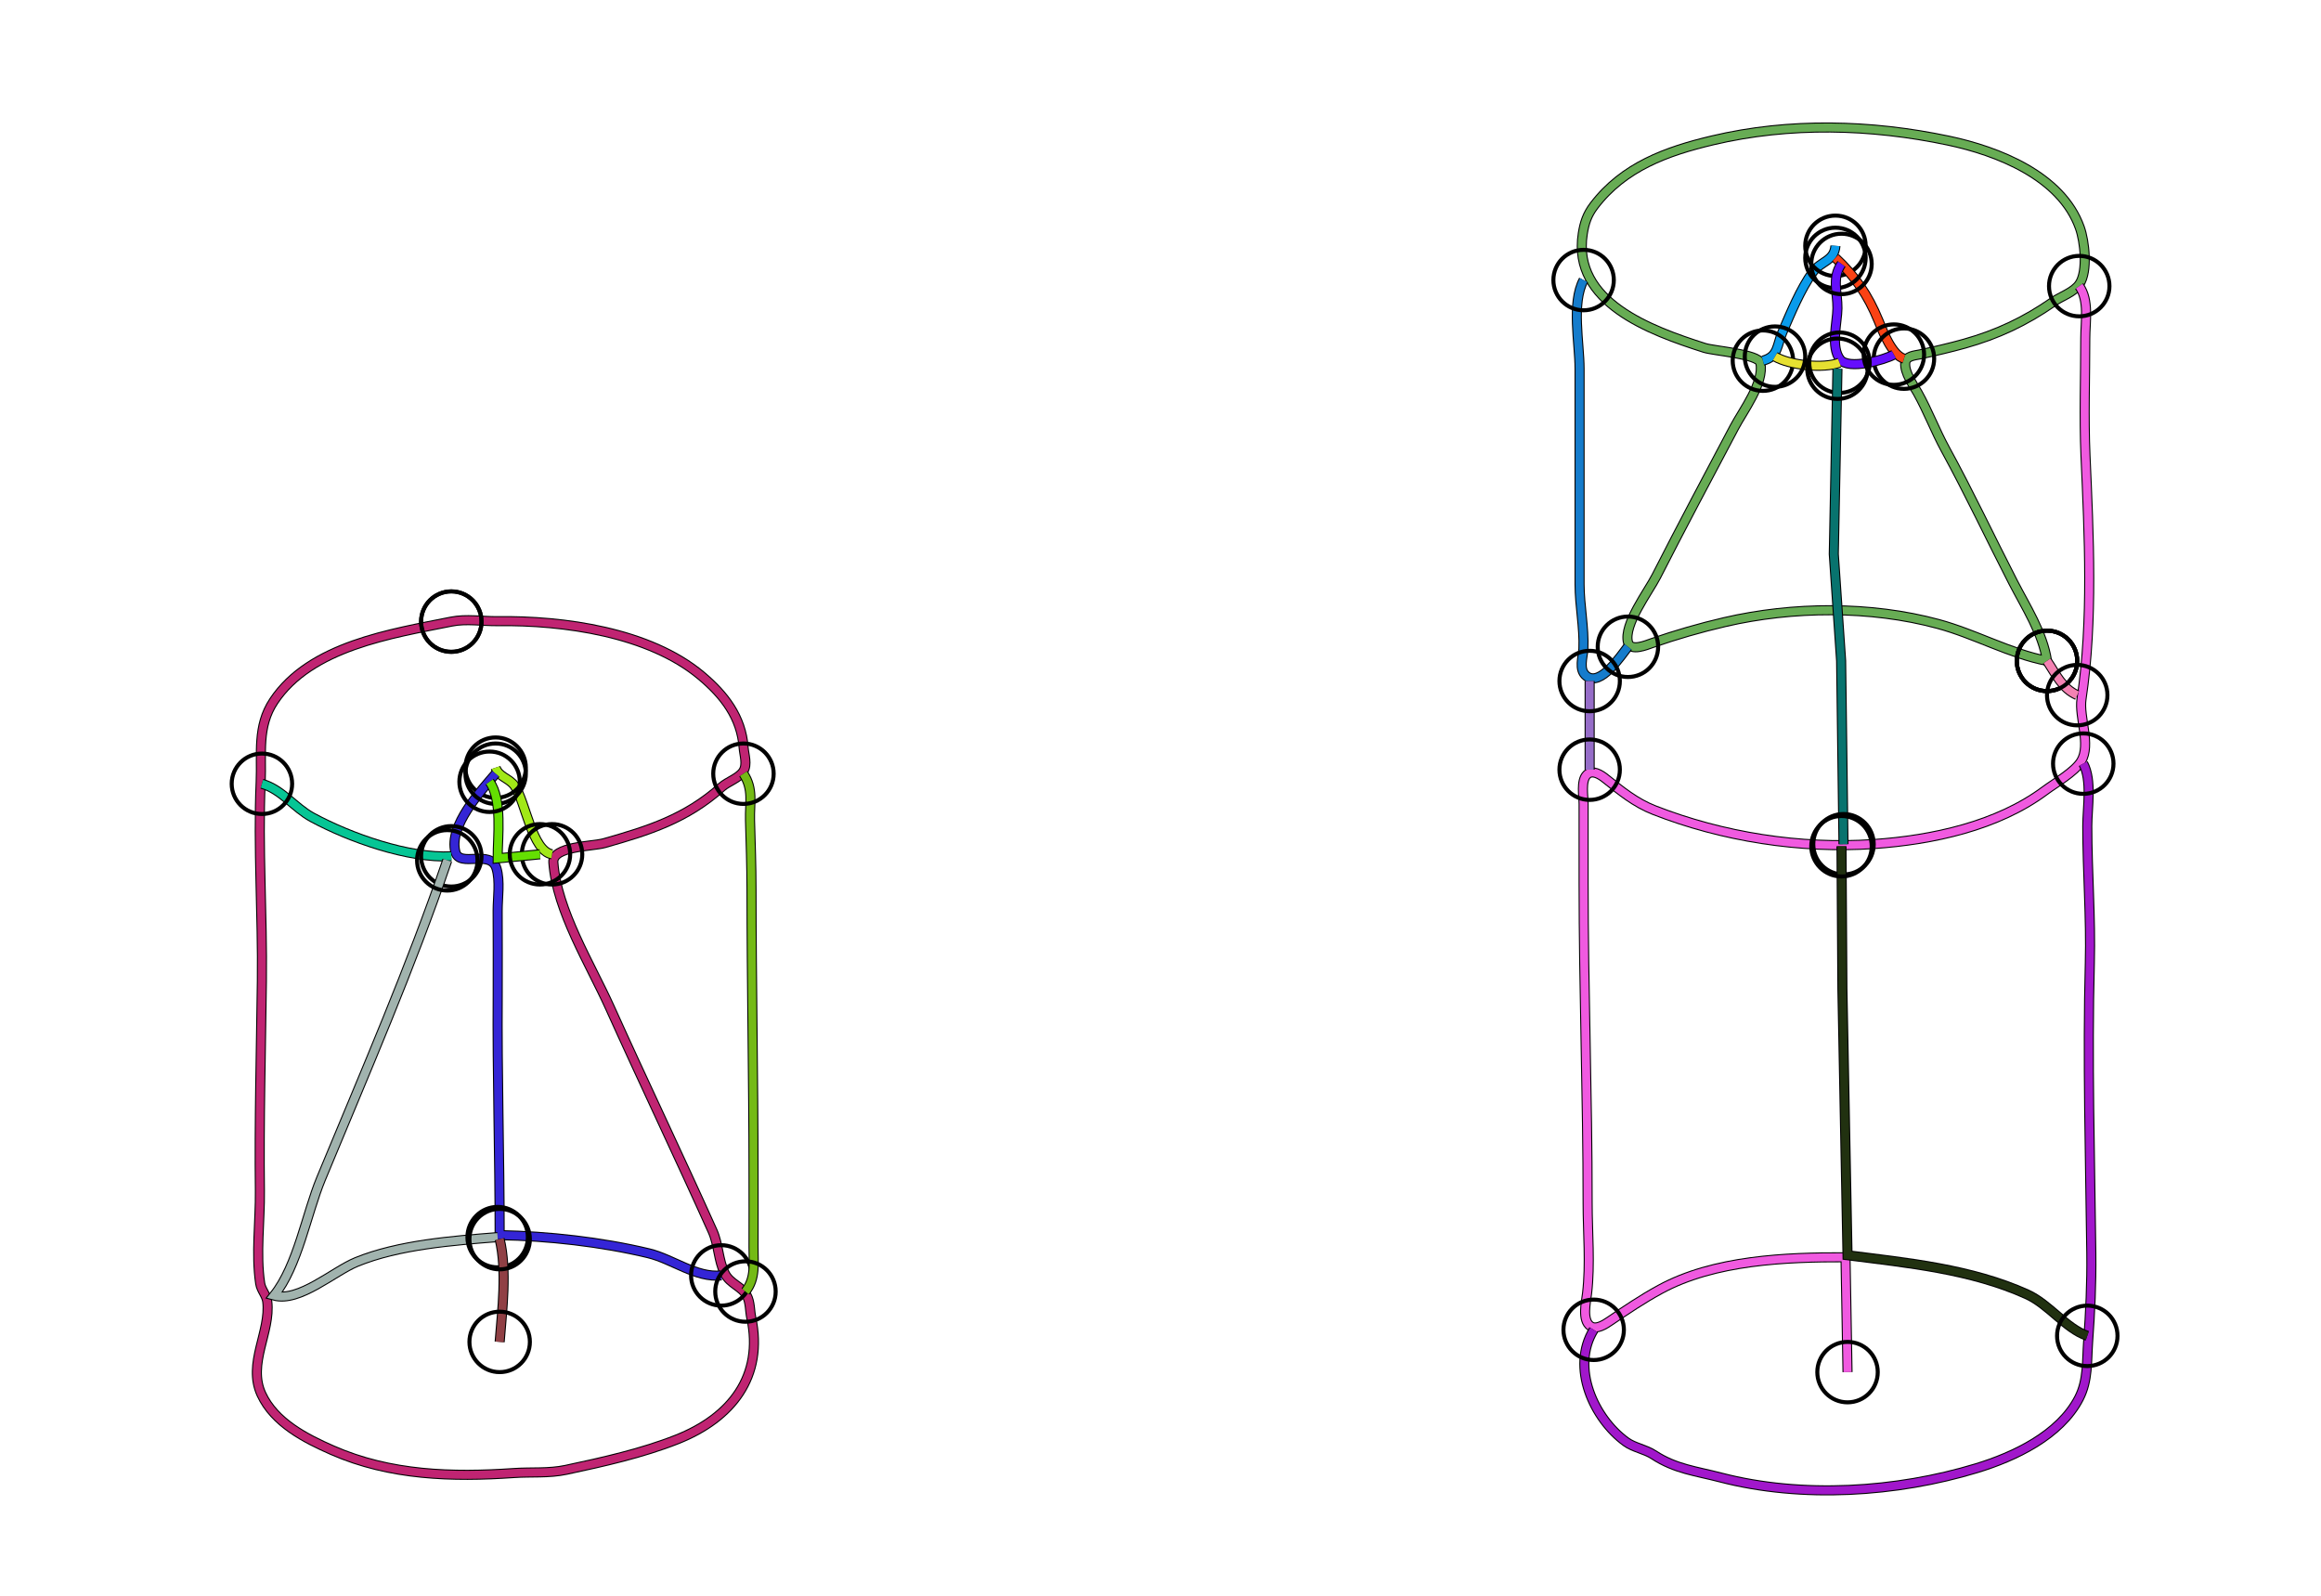 <?xml version="1.0" standalone="yes"?>
<svg width="1152" height="792">
<path style="stroke:#000000;fill:none;stroke-width:5" d="M"/>
<path style="stroke:#8FC249;fill:none;stroke-width:4" d="M"/>
<path style="stroke:#000000;fill:none;stroke-width:5" d="M1016 328C997.531 324.406 980.293 314.63 962 309.69C928.265 300.579 889.874 300.906 856 308.765C843.936 311.563 831.713 315.086 820 319.165C817.183 320.146 809.286 323.525 808.042 318.812C805.705 309.951 818.194 293.647 822.083 286C834.708 261.178 847.841 236.619 860.839 212C865.199 203.743 875.713 190.078 873.732 180.148C872.845 175.706 850.771 174.184 846 172.656C819.257 164.088 780.267 150.07 785.59 116C786.434 110.6 787.805 106.493 791.158 102.089C805.894 82.737 827.256 75.047 850 69.664C888.325 60.592 928.558 61.682 967 69.78C991.603 74.963 1023.16 87.303 1032.3 113C1034.72 119.795 1036.36 134.556 1032.14 140.892C1029.37 145.059 1023.04 147.052 1019 149.862C1005.07 159.538 991.401 165.97 975 170.572C967.85 172.578 960.273 174.317 953 175.881C950.332 176.455 945.962 176.618 945.647 180.144C945.215 184.97 949.615 191.001 951.847 195C956.906 204.061 960.562 213.864 965.564 223C977.412 244.639 987.906 267.037 999.208 289C1005.49 301.215 1013.96 314.21 1016 328"/>
<path style="stroke:#67AC54;fill:none;stroke-width:4" d="M1016 328C997.531 324.406 980.293 314.63 962 309.69C928.265 300.579 889.874 300.906 856 308.765C843.936 311.563 831.713 315.086 820 319.165C817.183 320.146 809.286 323.525 808.042 318.812C805.705 309.951 818.194 293.647 822.083 286C834.708 261.178 847.841 236.619 860.839 212C865.199 203.743 875.713 190.078 873.732 180.148C872.845 175.706 850.771 174.184 846 172.656C819.257 164.088 780.267 150.07 785.59 116C786.434 110.6 787.805 106.493 791.158 102.089C805.894 82.737 827.256 75.047 850 69.664C888.325 60.592 928.558 61.682 967 69.78C991.603 74.963 1023.16 87.303 1032.3 113C1034.72 119.795 1036.36 134.556 1032.14 140.892C1029.37 145.059 1023.04 147.052 1019 149.862C1005.07 159.538 991.401 165.97 975 170.572C967.85 172.578 960.273 174.317 953 175.881C950.332 176.455 945.962 176.618 945.647 180.144C945.215 184.97 949.615 191.001 951.847 195C956.906 204.061 960.562 213.864 965.564 223C977.412 244.639 987.906 267.037 999.208 289C1005.49 301.215 1013.96 314.21 1016 328"/>
<circle stroke="#000000" fill="none" stroke-width="2" r="15" cx="1016" cy="328"/>
<circle stroke="#000000" fill="none" stroke-width="2" r="15" cx="1016" cy="328"/>
<path style="stroke:#000000;fill:none;stroke-width:5" d="M911 122C910.416 129.677 903.745 129.525 899.765 135.044C893.668 143.498 888.771 155.414 884.633 165C881.888 171.36 882.75 176.953 875 179"/>
<path style="stroke:#099BEB;fill:none;stroke-width:4" d="M911 122C910.416 129.677 903.745 129.525 899.765 135.044C893.668 143.498 888.771 155.414 884.633 165C881.888 171.36 882.75 176.953 875 179"/>
<circle stroke="#000000" fill="none" stroke-width="2" r="15" cx="911" cy="122"/>
<circle stroke="#000000" fill="none" stroke-width="2" r="15" cx="875" cy="179"/>
<path style="stroke:#000000;fill:none;stroke-width:5" d="M911 128C920.765 137.145 927.149 146.408 932.309 159C934.624 164.65 938.997 176.183 945 178"/>
<path style="stroke:#FA4214;fill:none;stroke-width:4" d="M911 128C920.765 137.145 927.149 146.408 932.309 159C934.624 164.65 938.997 176.183 945 178"/>
<circle stroke="#000000" fill="none" stroke-width="2" r="15" cx="911" cy="128"/>
<circle stroke="#000000" fill="none" stroke-width="2" r="15" cx="945" cy="178"/>
<path style="stroke:#000000;fill:none;stroke-width:5" d="M914 131C909.143 137.753 912.076 145.239 911.996 153C911.924 160.058 908.503 172.171 913.318 178.397C917.449 183.738 935.3 178.606 940 176"/>
<path style="stroke:#650EFC;fill:none;stroke-width:4" d="M914 131C909.143 137.753 912.076 145.239 911.996 153C911.924 160.058 908.503 172.171 913.318 178.397C917.449 183.738 935.3 178.606 940 176"/>
<circle stroke="#000000" fill="none" stroke-width="2" r="15" cx="914" cy="131"/>
<circle stroke="#000000" fill="none" stroke-width="2" r="15" cx="940" cy="176"/>
<path style="stroke:#000000;fill:none;stroke-width:5" d="M786 139C779.863 150.5 784 170.24 784 183L784 290C784 300.625 786.359 311.466 785.896 322C785.713 326.159 783.379 332.291 787.318 335.472C794.354 341.155 804.641 325.232 808 321"/>
<path style="stroke:#157CCC;fill:none;stroke-width:4" d="M786 139C779.863 150.5 784 170.24 784 183L784 290C784 300.625 786.359 311.466 785.896 322C785.713 326.159 783.379 332.291 787.318 335.472C794.354 341.155 804.641 325.232 808 321"/>
<circle stroke="#000000" fill="none" stroke-width="2" r="15" cx="786" cy="139"/>
<circle stroke="#000000" fill="none" stroke-width="2" r="15" cx="808" cy="321"/>
<path style="stroke:#000000;fill:none;stroke-width:5" d="M1032 142C1037.03 148.992 1035 159.701 1035 168C1035 187.147 1034.27 206.981 1035.1 226C1036.85 265.648 1038.99 307.985 1033.13 347C1031.79 355.915 1037.91 369.509 1032.97 377.776C1029.79 383.095 1020.05 388.614 1015 392.37C991.346 409.982 959.168 416.902 930 418.91C893.493 421.425 854.929 415.359 821 402.062C811.639 398.393 804.503 392.482 796.714 386.303C794.389 384.459 790.307 381.829 787.603 384.503C784.58 387.493 786.001 395.137 786 399L786 438C786 491.201 788.017 543.915 788 597C787.995 611.743 789.442 627.355 787.714 642C787.217 646.217 785.08 655.267 789.434 658.187C792.329 660.128 796.621 657.284 799 655.675C807.355 650.027 815.103 644.773 824 639.924C850.804 625.313 886.488 623.919 916 624L917 681"/>
<path style="stroke:#F05AE0;fill:none;stroke-width:4" d="M1032 142C1037.03 148.992 1035 159.701 1035 168C1035 187.147 1034.27 206.981 1035.1 226C1036.85 265.648 1038.99 307.985 1033.13 347C1031.79 355.915 1037.91 369.509 1032.97 377.776C1029.79 383.095 1020.05 388.614 1015 392.37C991.346 409.982 959.168 416.902 930 418.91C893.493 421.425 854.929 415.359 821 402.062C811.639 398.393 804.503 392.482 796.714 386.303C794.389 384.459 790.307 381.829 787.603 384.503C784.58 387.493 786.001 395.137 786 399L786 438C786 491.201 788.017 543.915 788 597C787.995 611.743 789.442 627.355 787.714 642C787.217 646.217 785.08 655.267 789.434 658.187C792.329 660.128 796.621 657.284 799 655.675C807.355 650.027 815.103 644.773 824 639.924C850.804 625.313 886.488 623.919 916 624L917 681"/>
<circle stroke="#000000" fill="none" stroke-width="2" r="15" cx="1032" cy="142"/>
<circle stroke="#000000" fill="none" stroke-width="2" r="15" cx="917" cy="681"/>
<path style="stroke:#000000;fill:none;stroke-width:5" d="M881 177C888.473 181.314 905.052 183.073 913 180"/>
<path style="stroke:#E6E031;fill:none;stroke-width:4" d="M881 177C888.473 181.314 905.052 183.073 913 180"/>
<circle stroke="#000000" fill="none" stroke-width="2" r="15" cx="881" cy="177"/>
<circle stroke="#000000" fill="none" stroke-width="2" r="15" cx="913" cy="180"/>
<path style="stroke:#000000;fill:none;stroke-width:5" d="M912 183L910.179 275L913.821 328L915 419"/>
<path style="stroke:#08736E;fill:none;stroke-width:4" d="M912 183L910.179 275L913.821 328L915 419"/>
<circle stroke="#000000" fill="none" stroke-width="2" r="15" cx="912" cy="183"/>
<circle stroke="#000000" fill="none" stroke-width="2" r="15" cx="915" cy="419"/>
<path style="stroke:#000000;fill:none;stroke-width:5" d="M224 308.514C231.485 307.007 239.44 308.391 247 308.29C279.702 307.855 322.195 313.696 348 335.325C359.467 344.936 367.986 355.961 369.089 371C369.355 374.632 371.053 379.355 368.972 382.725C366.834 386.187 361.231 387.891 358.17 390.618C340.502 406.36 322.209 412.139 300 418.441C293.916 420.168 274.065 419.889 274.649 428.019C276.369 451.941 292.986 478.465 302.694 500C319.435 537.134 336.993 573.833 353.688 611C356.712 617.732 356.492 625.473 359.728 631.995C362.322 637.223 368.104 638.338 370.682 643.105C372.402 646.285 372.139 650.515 372.884 654C379.103 683.07 363.111 703.688 336 714.405C318.574 721.294 299.305 725.586 281 729.49C272.31 731.343 263.762 730.489 255 731.09C224.489 733.179 193.675 732.363 165 719.781C151.668 713.931 136.256 706.069 129.765 692C122.723 676.74 134.442 661.064 132.655 646C132.267 642.732 129.649 640.301 129.148 637C126.913 622.286 129.173 605.89 128.996 591C128.585 556.477 129.546 521.555 129.981 487C130.397 454.066 127.954 420.798 129.39 388C130.004 373.966 127.488 360.609 135.853 348C154.069 320.54 194.322 314.491 224 308.514"/>
<path style="stroke:#C02472;fill:none;stroke-width:4" d="M224 308.514C231.485 307.007 239.44 308.391 247 308.29C279.702 307.855 322.195 313.696 348 335.325C359.467 344.936 367.986 355.961 369.089 371C369.355 374.632 371.053 379.355 368.972 382.725C366.834 386.187 361.231 387.891 358.17 390.618C340.502 406.36 322.209 412.139 300 418.441C293.916 420.168 274.065 419.889 274.649 428.019C276.369 451.941 292.986 478.465 302.694 500C319.435 537.134 336.993 573.833 353.688 611C356.712 617.732 356.492 625.473 359.728 631.995C362.322 637.223 368.104 638.338 370.682 643.105C372.402 646.285 372.139 650.515 372.884 654C379.103 683.07 363.111 703.688 336 714.405C318.574 721.294 299.305 725.586 281 729.49C272.31 731.343 263.762 730.489 255 731.09C224.489 733.179 193.675 732.363 165 719.781C151.668 713.931 136.256 706.069 129.765 692C122.723 676.74 134.442 661.064 132.655 646C132.267 642.732 129.649 640.301 129.148 637C126.913 622.286 129.173 605.89 128.996 591C128.585 556.477 129.546 521.555 129.981 487C130.397 454.066 127.954 420.798 129.39 388C130.004 373.966 127.488 360.609 135.853 348C154.069 320.54 194.322 314.491 224 308.514"/>
<circle stroke="#000000" fill="none" stroke-width="2" r="15" cx="224" cy="308.514"/>
<circle stroke="#000000" fill="none" stroke-width="2" r="15" cx="224" cy="308.514"/>
<path style="stroke:#000000;fill:none;stroke-width:5" d="M1016 328C1020.45 334.549 1023.44 341.645 1031 345"/>
<path style="stroke:#F482B3;fill:none;stroke-width:4" d="M1016 328C1020.45 334.549 1023.44 341.645 1031 345"/>
<circle stroke="#000000" fill="none" stroke-width="2" r="15" cx="1016" cy="328"/>
<circle stroke="#000000" fill="none" stroke-width="2" r="15" cx="1031" cy="345"/>
<path style="stroke:#000000;fill:none;stroke-width:5" d="M789 338L789 382"/>
<path style="stroke:#966DC8;fill:none;stroke-width:4" d="M789 338L789 382"/>
<circle stroke="#000000" fill="none" stroke-width="2" r="15" cx="789" cy="338"/>
<circle stroke="#000000" fill="none" stroke-width="2" r="15" cx="789" cy="382"/>
<path style="stroke:#000000;fill:none;stroke-width:5" d="M1034 379C1038.45 387.332 1036 400.691 1036 410C1036 432.763 1037.86 455.319 1037.26 478C1035.99 525.647 1037.43 574.069 1038 622C1038.18 637.156 1037.49 651.193 1036.41 666C1035.71 675.633 1036.47 685.103 1031.86 694C1022.32 712.405 999.78 722.991 981 728.7C941.341 740.757 894.353 743.783 854 733.285C841.803 730.111 831.617 729.118 820.83 722.051C816.484 719.204 811.102 718.553 807 715.566C791.085 703.979 779.527 678.728 791 660"/>
<path style="stroke:#A117CB;fill:none;stroke-width:4" d="M1034 379C1038.45 387.332 1036 400.691 1036 410C1036 432.763 1037.86 455.319 1037.26 478C1035.99 525.647 1037.43 574.069 1038 622C1038.18 637.156 1037.49 651.193 1036.41 666C1035.71 675.633 1036.47 685.103 1031.86 694C1022.32 712.405 999.78 722.991 981 728.7C941.341 740.757 894.353 743.783 854 733.285C841.803 730.111 831.617 729.118 820.83 722.051C816.484 719.204 811.102 718.553 807 715.566C791.085 703.979 779.527 678.728 791 660"/>
<circle stroke="#000000" fill="none" stroke-width="2" r="15" cx="1034" cy="379"/>
<circle stroke="#000000" fill="none" stroke-width="2" r="15" cx="791" cy="660"/>
<path style="stroke:#000000;fill:none;stroke-width:5" d="M246 381C247.609 385.71 252.767 386.144 255.497 390.133C260.931 398.073 264.068 422.38 274 424"/>
<path style="stroke:#A1E817;fill:none;stroke-width:4" d="M246 381C247.609 385.71 252.767 386.144 255.497 390.133C260.931 398.073 264.068 422.38 274 424"/>
<circle stroke="#000000" fill="none" stroke-width="2" r="15" cx="246" cy="381"/>
<circle stroke="#000000" fill="none" stroke-width="2" r="15" cx="274" cy="424"/>
<path style="stroke:#000000;fill:none;stroke-width:5" d="M246 384C238.712 392.565 222.593 409.69 226.032 422.852C228.115 430.822 243.51 421.289 246.427 431.019C248.311 437.301 247 445.489 247 452C247 465.999 247.132 480.006 247.029 494C246.736 533.547 248 573.37 248 613C272.202 613.5 298.45 616.372 322 622.039C333.876 624.896 345.545 634.32 358 633"/>
<path style="stroke:#3425D6;fill:none;stroke-width:4" d="M246 384C238.712 392.565 222.593 409.69 226.032 422.852C228.115 430.822 243.51 421.289 246.427 431.019C248.311 437.301 247 445.489 247 452C247 465.999 247.132 480.006 247.029 494C246.736 533.547 248 573.37 248 613C272.202 613.5 298.45 616.372 322 622.039C333.876 624.896 345.545 634.32 358 633"/>
<circle stroke="#000000" fill="none" stroke-width="2" r="15" cx="246" cy="384"/>
<circle stroke="#000000" fill="none" stroke-width="2" r="15" cx="358" cy="633"/>
<path style="stroke:#000000;fill:none;stroke-width:5" d="M369 384C374.063 391.638 372.033 398.526 372.259 407C372.562 418.334 372.996 429.639 373 441C373.018 488.06 374 534.898 374 582C374 594.404 374.06 606.639 374.001 619C373.962 626.963 375.225 634.454 370 641"/>
<path style="stroke:#74BA16;fill:none;stroke-width:4" d="M369 384C374.063 391.638 372.033 398.526 372.259 407C372.562 418.334 372.996 429.639 373 441C373.018 488.06 374 534.898 374 582C374 594.404 374.06 606.639 374.001 619C373.962 626.963 375.225 634.454 370 641"/>
<circle stroke="#000000" fill="none" stroke-width="2" r="15" cx="369" cy="384"/>
<circle stroke="#000000" fill="none" stroke-width="2" r="15" cx="370" cy="641"/>
<path style="stroke:#000000;fill:none;stroke-width:5" d="M243 388C249.41 396.912 247 415.233 247 426L268 424"/>
<path style="stroke:#64DF02;fill:none;stroke-width:4" d="M243 388C249.41 396.912 247 415.233 247 426L268 424"/>
<circle stroke="#000000" fill="none" stroke-width="2" r="15" cx="243" cy="388"/>
<circle stroke="#000000" fill="none" stroke-width="2" r="15" cx="268" cy="424"/>
<path style="stroke:#000000;fill:none;stroke-width:5" d="M130 389C139.972 391.879 146.046 400.832 155 405.677C173.558 415.717 202.737 426.115 224 425"/>
<path style="stroke:#06C595;fill:none;stroke-width:4" d="M130 389C139.972 391.879 146.046 400.832 155 405.677C173.558 415.717 202.737 426.115 224 425"/>
<circle stroke="#000000" fill="none" stroke-width="2" r="15" cx="130" cy="389"/>
<circle stroke="#000000" fill="none" stroke-width="2" r="15" cx="224" cy="425"/>
<path style="stroke:#000000;fill:none;stroke-width:5" d="M914 420L914.455 491L917 623C946.75 626.76 978.336 629.86 1006 642.352C1017.1 647.365 1025.21 659.24 1036 663"/>
<path style="stroke:#213110;fill:none;stroke-width:4" d="M914 420L914.455 491L917 623C946.75 626.76 978.336 629.86 1006 642.352C1017.1 647.365 1025.21 659.24 1036 663"/>
<circle stroke="#000000" fill="none" stroke-width="2" r="15" cx="914" cy="420"/>
<circle stroke="#000000" fill="none" stroke-width="2" r="15" cx="1036" cy="663"/>
<path style="stroke:#000000;fill:none;stroke-width:5" d="M222 427C203.731 480.532 181.003 532.697 159.348 585C152.085 602.543 147.841 628.178 136 643C148.551 646.442 165.592 630.956 177 626.312C197.947 617.785 224.638 615.765 247 614"/>
<path style="stroke:#A1B3AE;fill:none;stroke-width:4" d="M222 427C203.731 480.532 181.003 532.697 159.348 585C152.085 602.543 147.841 628.178 136 643C148.551 646.442 165.592 630.956 177 626.312C197.947 617.785 224.638 615.765 247 614"/>
<circle stroke="#000000" fill="none" stroke-width="2" r="15" cx="222" cy="427"/>
<circle stroke="#000000" fill="none" stroke-width="2" r="15" cx="247" cy="614"/>
<path style="stroke:#000000;fill:none;stroke-width:5" d="M248 615C251.715 630.604 249.252 650.132 248 666"/>
<path style="stroke:#904045;fill:none;stroke-width:4" d="M248 615C251.715 630.604 249.252 650.132 248 666"/>
<circle stroke="#000000" fill="none" stroke-width="2" r="15" cx="248" cy="615"/>
<circle stroke="#000000" fill="none" stroke-width="2" r="15" cx="248" cy="666"/>
</svg>